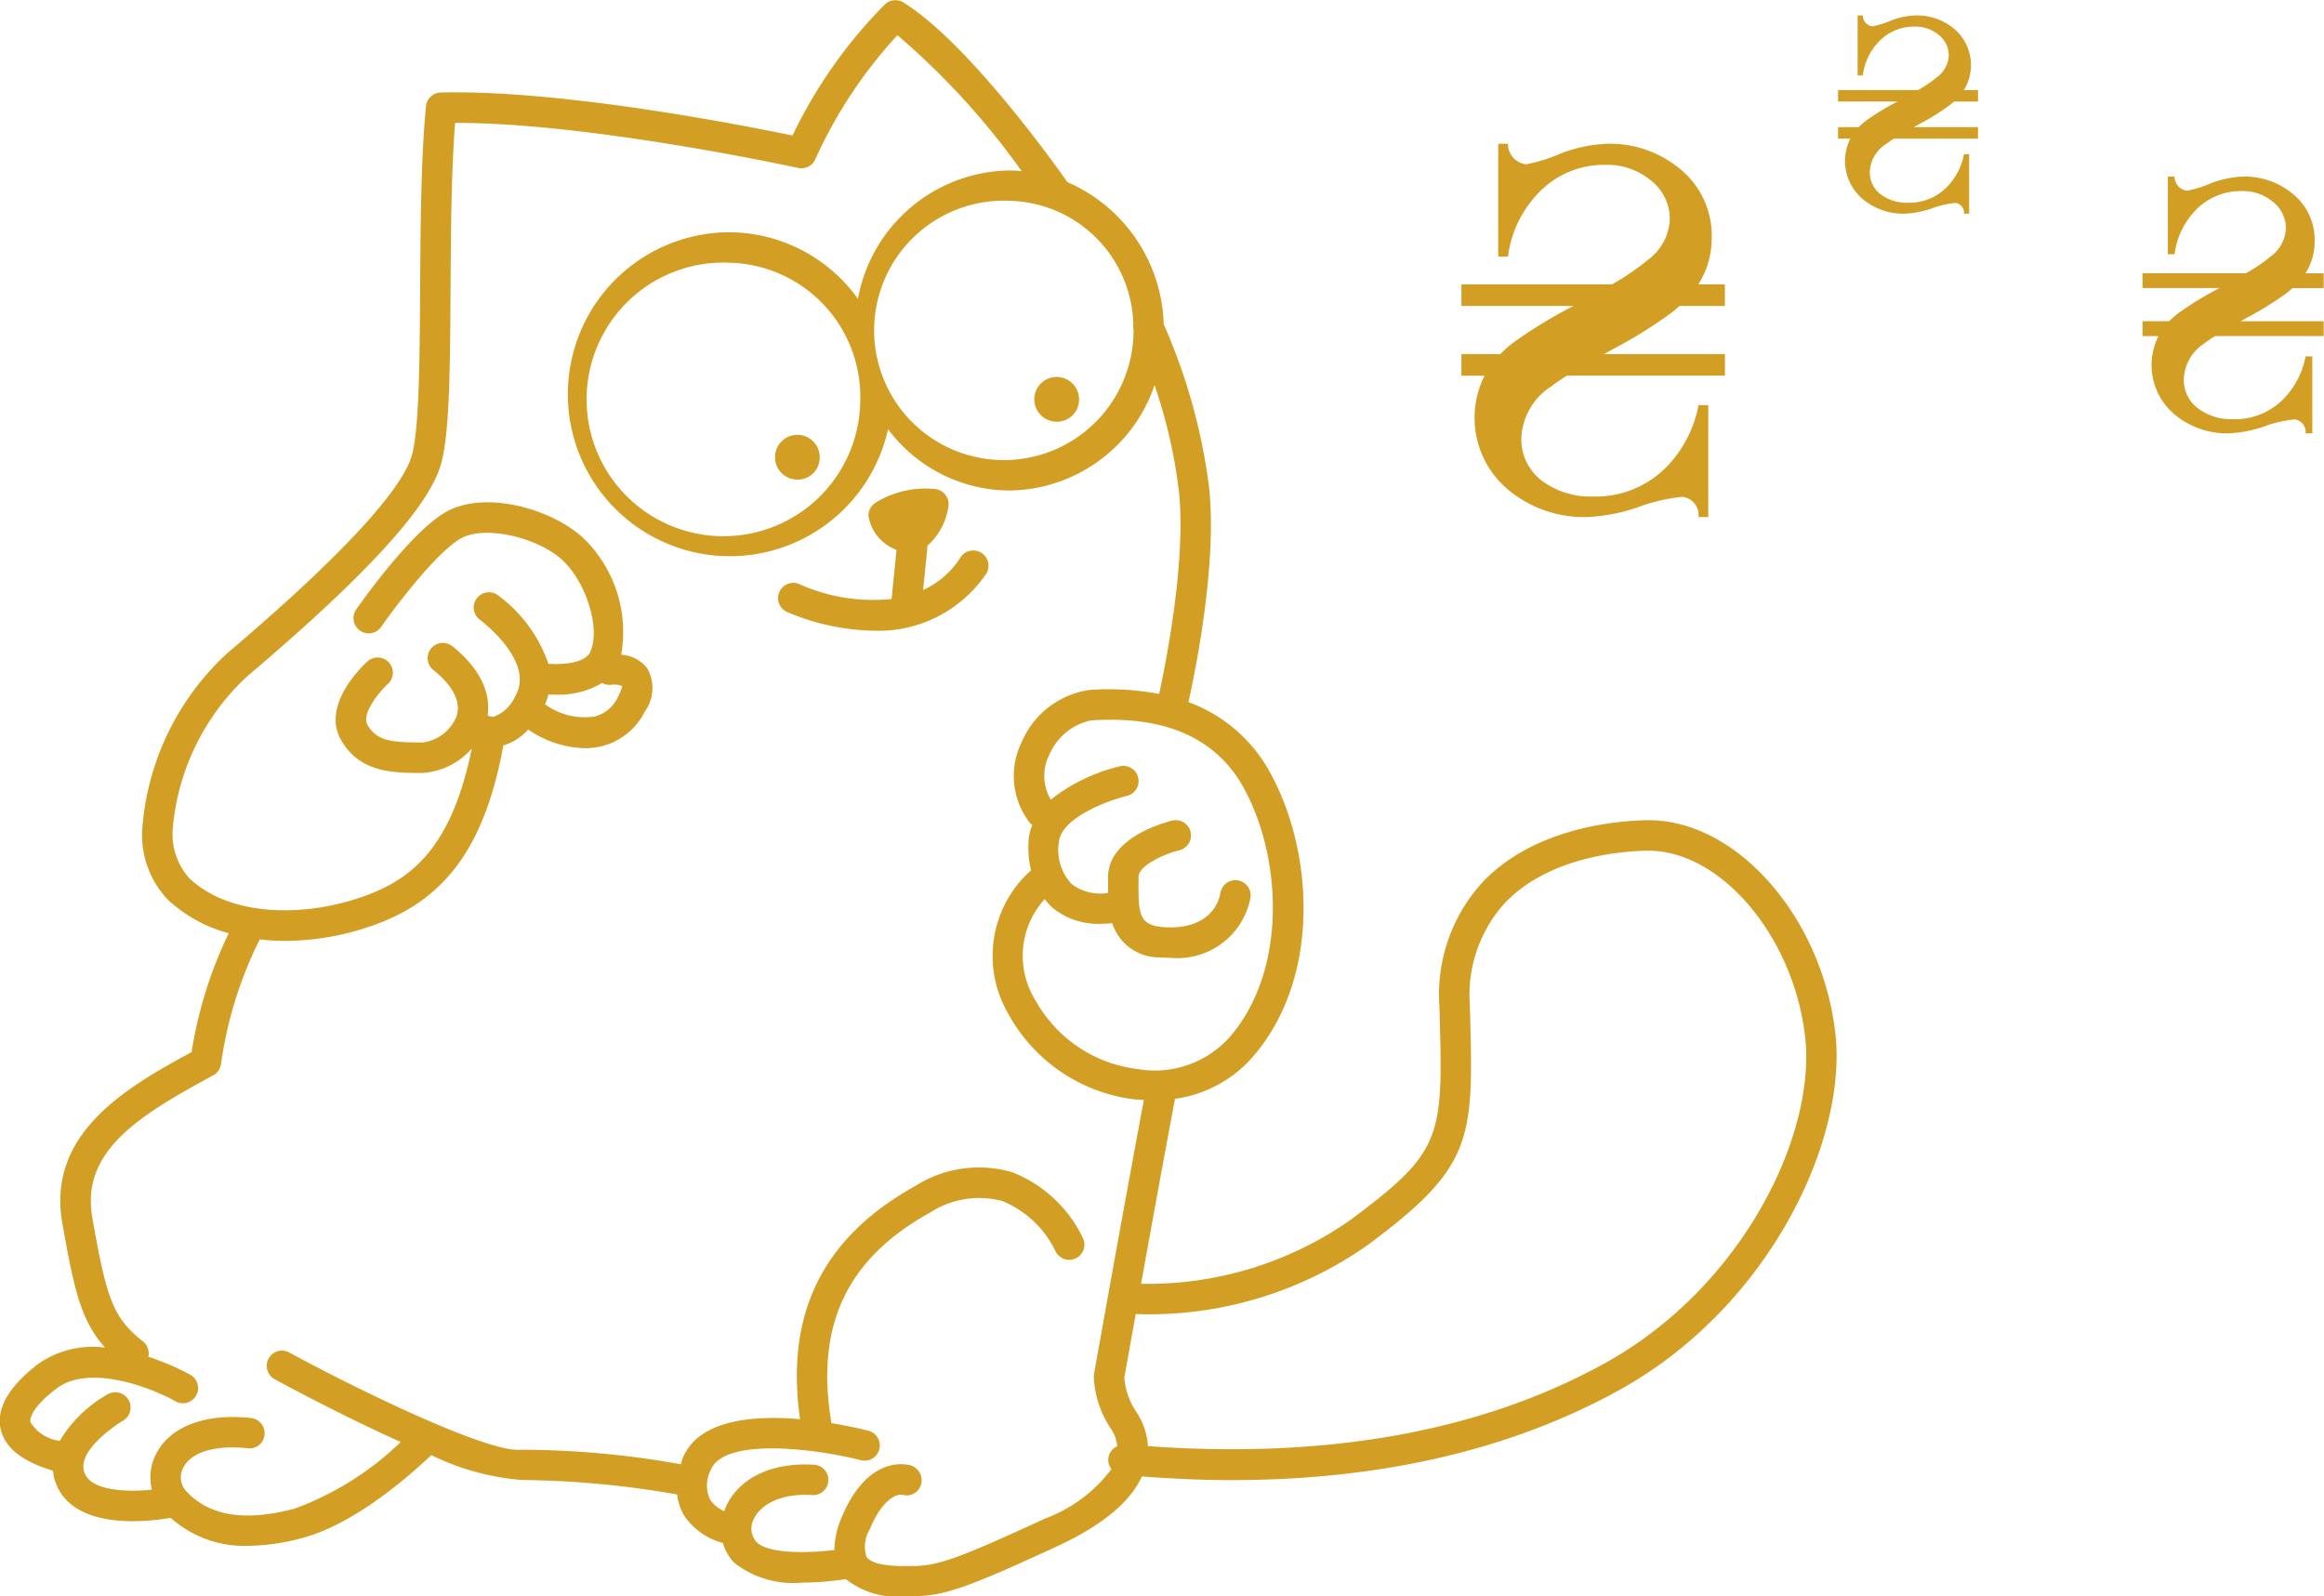 <svg xmlns="http://www.w3.org/2000/svg" width="115" height="79" viewBox="0 0 115 79">
<defs>
    <style>
      .cls-1 {
        fill: #d29e24;
        fill-rule: evenodd;
      }
    </style>
  </defs>
  <path class="cls-1" d="M100.57,61.915a8.923,8.923,0,0,0,4.549.728l0.244-2.432a2.162,2.162,0,0,1-1.391-1.693,0.756,0.756,0,0,1,.367-0.648,4.668,4.668,0,0,1,2.981-.662,0.752,0.752,0,0,1,.6.918A3.191,3.191,0,0,1,106.9,60l-0.22,2.195a4.252,4.252,0,0,0,1.823-1.567,0.753,0.753,0,0,1,1.316.733,6.433,6.433,0,0,1-5.606,2.851,11.391,11.391,0,0,1-4.2-.9A0.753,0.753,0,1,1,100.57,61.915ZM62.844,100.531a4.705,4.705,0,0,1,3.356-.842c-1.2-1.326-1.536-2.889-2.113-6.136-0.788-4.433,3.094-6.7,6.393-8.488a21.139,21.139,0,0,1,1.837-5.882,7.147,7.147,0,0,1-2.99-1.639,4.637,4.637,0,0,1-1.28-3.616,13.138,13.138,0,0,1,4.175-8.581c6.988-5.928,8.84-8.619,9.163-9.831,0.363-1.361.384-4.708,0.405-8.251,0.02-3.158.04-6.423,0.29-9.005a0.752,0.752,0,0,1,.73-0.681c5.975-.149,15,1.627,17.407,2.128a23.742,23.742,0,0,1,4.566-6.484,0.755,0.755,0,0,1,.922-0.1c3.141,1.953,7.325,7.769,8.114,8.89a7.917,7.917,0,0,1,4.765,7.031,28.975,28.975,0,0,1,2.25,8.109c0.407,3.835-.733,9.288-1.026,10.594a7.535,7.535,0,0,1,4.072,3.545c2.11,3.868,2.512,10.1-.9,14.024a6.233,6.233,0,0,1-3.836,2.061c-0.442,2.327-1.131,6.114-1.68,9.155A17.47,17.47,0,0,0,127.785,93.4c4.639-3.439,4.621-4.095,4.449-10.377l-0.007-.238a8.228,8.228,0,0,1,2.143-6.134c2.528-2.656,6.5-3.025,8.086-3.06h0.133c4.351,0,8.559,4.778,9.228,10.519,0.621,5.318-3.286,13.588-10.682,17.676-5.367,2.967-11.812,4.461-19.214,4.461-1.433,0-2.911-.07-4.416-0.181-0.576,1.269-1.976,2.428-4.179,3.448-4.912,2.274-5.749,2.489-7.492,2.489a4.156,4.156,0,0,1-2.982-.857,14.614,14.614,0,0,1-2.155.173,4.731,4.731,0,0,1-3.375-.99,2.4,2.4,0,0,1-.547-0.969,3.322,3.322,0,0,1-1.94-1.39,2.557,2.557,0,0,1-.323-1.012,46.55,46.55,0,0,0-7.679-.717,12.407,12.407,0,0,1-4.492-1.232c-0.985.941-3.757,3.413-6.4,4.107a10.565,10.565,0,0,1-2.686.383,5.457,5.457,0,0,1-3.809-1.385,11.15,11.15,0,0,1-1.869.166c-1.383,0-3.008-.306-3.689-1.6a2.37,2.37,0,0,1-.266-0.9c-1.533-.45-2.41-1.156-2.6-2.106C60.832,102.677,61.443,101.621,62.844,100.531Zm48.106-57.594a6.419,6.419,0,1,0,6.143,6.414c0-.008,0-0.016,0-0.025a0.7,0.7,0,0,1-.012-0.244A6.272,6.272,0,0,0,110.949,42.937Zm10.894,41.392c2.857-3.289,2.606-8.844.714-12.313-1.981-3.634-6.023-3.439-7.543-3.37a2.88,2.88,0,0,0-2.089,1.705A2.289,2.289,0,0,0,113,72.57a8.856,8.856,0,0,1,3.414-1.648,0.753,0.753,0,0,1,.35,1.465c-0.839.2-3.258,1.056-3.366,2.29a2.446,2.446,0,0,0,.634,2.074,2.363,2.363,0,0,0,1.8.441c0-.167,0-0.329,0-0.478l0-.312c0-1.969,2.849-2.713,3.174-2.792a0.753,0.753,0,1,1,.352,1.465c-0.682.166-2.02,0.74-2.02,1.327l0,0.326c-0.014,1.544.075,2.051,1.194,2.15,1.566,0.135,2.654-.525,2.866-1.721a0.753,0.753,0,0,1,1.482.264,3.682,3.682,0,0,1-3.949,2.98c-0.172,0-.349-0.008-0.529-0.023a2.43,2.43,0,0,1-2.363-1.694c-0.2.02-.392,0.032-0.572,0.032a3.551,3.551,0,0,1-2.436-.837,3.3,3.3,0,0,1-.334-0.388,4.167,4.167,0,0,0-.455,5.018,6.694,6.694,0,0,0,5.084,3.4A4.957,4.957,0,0,0,121.843,84.329Zm18.564,16.137c6.849-3.785,10.479-11.347,9.914-16.182-0.58-4.975-4.2-9.239-7.832-9.187-1.4.03-4.889,0.345-7.027,2.593a6.767,6.767,0,0,0-1.729,5.054l0.006,0.236c0.176,6.394.212,7.725-5.057,11.63A18.789,18.789,0,0,1,117.2,98.03c-0.292,1.621-.509,2.837-0.565,3.15a3.547,3.547,0,0,0,.582,1.676,3.4,3.4,0,0,1,.587,1.71C126.7,105.205,134.3,103.841,140.407,100.466Zm-77.9,2.916a1.981,1.981,0,0,0,1.449.922A6.41,6.41,0,0,1,66.332,102a0.753,0.753,0,0,1,.753,1.305c-0.026.014-2.48,1.5-1.86,2.677,0.416,0.792,2.036.863,3.292,0.739a2.521,2.521,0,0,1,.2-1.756c0.688-1.368,2.439-2.039,4.705-1.79a0.751,0.751,0,0,1,.666.83,0.736,0.736,0,0,1-.83.666c-1.607-.171-2.8.186-3.194,0.969a1,1,0,0,0,.157,1.16c1.14,1.226,2.888,1.51,5.346.862a14.953,14.953,0,0,0,5.263-3.3c-2.876-1.291-5.7-2.816-6.236-3.106a0.753,0.753,0,0,1,.718-1.325c3.559,1.934,9.787,4.931,11.4,4.813a44.733,44.733,0,0,1,7.978.72c0.026-.079.038-0.155,0.068-0.237,0.748-1.98,3.509-2.195,5.831-1.994-0.743-5.222,1.124-9,5.7-11.539a5.864,5.864,0,0,1,4.805-.681,6.506,6.506,0,0,1,3.5,3.272,0.752,0.752,0,0,1-1.373.616,5.044,5.044,0,0,0-2.615-2.463,4.459,4.459,0,0,0-3.589.573c-4.133,2.288-5.683,5.607-4.875,10.416,0.915,0.151,1.615.321,1.835,0.378a0.753,0.753,0,0,1-.377,1.458c-2.154-.557-6.806-1.169-7.437.5a1.661,1.661,0,0,0-.033,1.437,1.581,1.581,0,0,0,.709.584c0.032-.091.064-0.183,0.107-0.273,0.671-1.407,2.305-2.162,4.386-2.022a0.753,0.753,0,0,1-.1,1.5c-1.683-.114-2.62.528-2.924,1.168a1,1,0,0,0,.123,1.15c0.522,0.564,2.419.577,3.859,0.4a4.128,4.128,0,0,1,.356-1.608c1.323-3.2,3.334-2.606,3.419-2.579a0.769,0.769,0,0,1,.51.95,0.739,0.739,0,0,1-.928.5c-0.28-.045-0.994.224-1.609,1.71a1.652,1.652,0,0,0-.162,1.362c0.206,0.308.866,0.463,1.963,0.463,1.415,0,1.987-.093,6.859-2.349A7.262,7.262,0,0,0,116,105.7a0.73,0.73,0,0,1,.287-1.127,1.882,1.882,0,0,0-.323-0.879,4.983,4.983,0,0,1-.839-2.574,0.79,0.79,0,0,1,.011-0.128c0.017-.094,1.621-9.077,2.468-13.558-0.151-.009-0.3-0.009-0.453-0.027a8.243,8.243,0,0,1-6.243-4.213A5.676,5.676,0,0,1,112,76.086c0.006-.005.016-0.007,0.023-0.012a4.81,4.81,0,0,1-.121-1.528,2.5,2.5,0,0,1,.18-0.718,0.721,0.721,0,0,1-.116-0.1,3.782,3.782,0,0,1-.405-4.01,4.3,4.3,0,0,1,3.385-2.577,13.565,13.565,0,0,1,3.412.2c0.3-1.379,1.349-6.536.979-10.023a25.331,25.331,0,0,0-1.206-5.257,7.675,7.675,0,0,1-7.18,5.213,7.543,7.543,0,0,1-6.008-3.035,8.016,8.016,0,1,1-7.853-9.746,7.88,7.88,0,0,1,6.364,3.295,7.736,7.736,0,0,1,7.5-6.353c0.2,0,.4.016,0.6,0.032a37.123,37.123,0,0,0-6.147-6.725,23.019,23.019,0,0,0-4.057,6.125,0.753,0.753,0,0,1-.856.444c-0.105-.023-10.241-2.23-16.917-2.23H83.52c-0.188,2.4-.207,5.345-0.225,8.2-0.022,3.8-.043,7.083-0.456,8.631-0.567,2.123-3.63,5.488-9.644,10.591a11.619,11.619,0,0,0-3.644,7.472,3.28,3.28,0,0,0,.808,2.479c2.2,2.075,6.148,1.875,8.882.813,2.065-.8,4.1-2.253,5.105-7.225a3.537,3.537,0,0,1-2.415,1.209c-1.463,0-3.123,0-4.056-1.635-0.988-1.729,1.074-3.673,1.313-3.888a0.753,0.753,0,0,1,1.01,1.117c-0.447.407-1.324,1.485-1.016,2.023,0.476,0.836,1.271.874,2.748,0.874a2.092,2.092,0,0,0,1.653-1.273c0.317-.9-0.445-1.754-1.14-2.314a0.753,0.753,0,0,1,.945-1.173c1.637,1.319,1.86,2.572,1.744,3.423a0.472,0.472,0,0,0,.3.064,1.867,1.867,0,0,0,1.049-.99c1.055-1.733-1.709-3.79-1.736-3.811a0.753,0.753,0,0,1,.887-1.217,7.09,7.09,0,0,1,2.507,3.4c0.758,0.048,1.826-.04,2.074-0.6,0.493-1.1-.148-3.3-1.292-4.445-1.182-1.182-3.818-1.812-5.041-1.2-1.18.59-3.3,3.387-4.018,4.415a0.752,0.752,0,1,1-1.235-.86c0.286-.411,2.846-4.035,4.581-4.9,1.985-.992,5.276-0.019,6.778,1.485A6.466,6.466,0,0,1,91.739,65.4a1.758,1.758,0,0,1,1.3.691,1.991,1.991,0,0,1-.14,2.136,3.252,3.252,0,0,1-2.123,1.7,3.475,3.475,0,0,1-.83.1,5.171,5.171,0,0,1-2.811-.925,2.625,2.625,0,0,1-1.228.786c-0.884,4.815-2.722,7.468-6.115,8.784a13.226,13.226,0,0,1-4.705.892,11.1,11.1,0,0,1-1.244-.077,0.406,0.406,0,0,1-.012.044,19.907,19.907,0,0,0-1.889,6.084,0.754,0.754,0,0,1-.392.6c-3.865,2.088-6.556,3.821-5.976,7.088,0.7,3.933.992,4.889,2.5,6.08a0.747,0.747,0,0,1,.263.762,12.106,12.106,0,0,1,2.058.876,0.753,0.753,0,1,1-.739,1.311c-1.072-.605-4.224-1.888-5.883-0.6C62.752,102.511,62.45,103.1,62.506,103.382ZM97.088,46a6.771,6.771,0,1,0,6.481,6.764A6.635,6.635,0,0,0,97.088,46Zm-5.863,20.89a0.747,0.747,0,0,1-.431-0.093,4.206,4.206,0,0,1-2.291.58c-0.129,0-.251,0-0.364-0.011a3.151,3.151,0,0,1-.168.487,3.339,3.339,0,0,0,2.447.609,1.739,1.739,0,0,0,1.15-.95,2.672,2.672,0,0,0,.227-0.561A1.2,1.2,0,0,0,91.226,66.887ZM100.5,56.733a1.107,1.107,0,1,1,1.064-1.107A1.086,1.086,0,0,1,100.5,56.733Zm12.831-2.865a1.107,1.107,0,1,1,1.064-1.107A1.087,1.087,0,0,1,113.333,53.868Zm33.018-2.277h-7.814c-0.329.21-.59,0.386-0.781,0.535a3.194,3.194,0,0,0-1.472,2.553,2.558,2.558,0,0,0,1.107,2.175,4,4,0,0,0,2.41.718,4.92,4.92,0,0,0,3.75-1.551,5.973,5.973,0,0,0,1.5-2.97h0.483v5.536h-0.483a0.908,0.908,0,0,0-.794-1,8.753,8.753,0,0,0-2.167.5,8.849,8.849,0,0,1-2.559.5,5.873,5.873,0,0,1-3.856-1.316,4.639,4.639,0,0,1-1.211-5.679h-1.146V50.523h1.928a5.433,5.433,0,0,1,.612-0.547,23.2,23.2,0,0,1,3.008-1.836h-5.548V47.072h7.449a12.389,12.389,0,0,0,1.863-1.276,2.621,2.621,0,0,0,1-1.928,2.421,2.421,0,0,0-.99-1.98,3.315,3.315,0,0,0-2.136-.73,4.493,4.493,0,0,0-3.5,1.525A5.52,5.52,0,0,0,135.62,45.7h-0.482V40.115h0.482a1.014,1.014,0,0,0,.9,1.016,8.047,8.047,0,0,0,1.648-.508,7.018,7.018,0,0,1,2.363-.508,5.413,5.413,0,0,1,3.609,1.251,4.24,4.24,0,0,1,1.562,3.4,4.192,4.192,0,0,1-.665,2.306h1.316V48.14h-2.24c-0.13.113-.247,0.212-0.352,0.3a23.1,23.1,0,0,1-2.995,1.862l-0.4.222h5.99v1.068Zm12.522-11.732h-4.149c-0.175.111-.314,0.206-0.415,0.284a1.7,1.7,0,0,0-.782,1.356,1.357,1.357,0,0,0,.588,1.154,2.127,2.127,0,0,0,1.28.381,2.61,2.61,0,0,0,1.991-.824,3.164,3.164,0,0,0,.8-1.576h0.257v2.94h-0.257a0.483,0.483,0,0,0-.422-0.533,4.608,4.608,0,0,0-1.15.267,4.747,4.747,0,0,1-1.36.267,3.123,3.123,0,0,1-2.047-.7,2.463,2.463,0,0,1-.643-3.016h-0.608V39.292h1.023A3.054,3.054,0,0,1,153.3,39a12.359,12.359,0,0,1,1.6-.977h-2.945V37.458h3.955a6.437,6.437,0,0,0,.989-0.678,1.389,1.389,0,0,0,.533-1.023,1.288,1.288,0,0,0-.526-1.052,1.766,1.766,0,0,0-1.134-.388,2.393,2.393,0,0,0-1.861.809,2.933,2.933,0,0,0-.732,1.605h-0.257V33.764h0.257a0.538,0.538,0,0,0,.477.54,4.381,4.381,0,0,0,.875-0.269,3.7,3.7,0,0,1,1.254-.271,2.876,2.876,0,0,1,1.917.665,2.351,2.351,0,0,1,.477,3.029h0.7v0.567h-1.19c-0.069.061-.131,0.114-0.187,0.16a12.279,12.279,0,0,1-1.59.989l-0.214.118h3.181v0.567Zm17.114,9.77h-5.373q-0.34.215-.538,0.368a2.2,2.2,0,0,0-1.011,1.755,1.756,1.756,0,0,0,.761,1.5,2.742,2.742,0,0,0,1.657.494,3.38,3.38,0,0,0,2.578-1.067,4.109,4.109,0,0,0,1.03-2.042h0.332v3.807h-0.332a0.625,0.625,0,0,0-.546-0.69,6,6,0,0,0-1.491.345,6.094,6.094,0,0,1-1.759.345,4.039,4.039,0,0,1-2.651-.905,3.187,3.187,0,0,1-.833-3.905h-0.788V48.893h1.325a3.886,3.886,0,0,1,.421-0.376,16.08,16.08,0,0,1,2.068-1.263h-3.814V46.521h5.122a8.481,8.481,0,0,0,1.281-.878,1.8,1.8,0,0,0,.69-1.326,1.666,1.666,0,0,0-.681-1.361,2.282,2.282,0,0,0-1.469-.5,3.088,3.088,0,0,0-2.409,1.048,3.792,3.792,0,0,0-.949,2.078h-0.332V41.738h0.332a0.7,0.7,0,0,0,.618.7,5.558,5.558,0,0,0,1.133-.349,4.828,4.828,0,0,1,1.625-.349,3.719,3.719,0,0,1,2.48.86,2.917,2.917,0,0,1,1.075,2.338,2.888,2.888,0,0,1-.457,1.586h0.905v0.734h-1.541l-0.241.207a15.989,15.989,0,0,1-2.06,1.281l-0.277.151h4.119v0.735Z" transform="translate(-61 -33)"/>
</svg>
